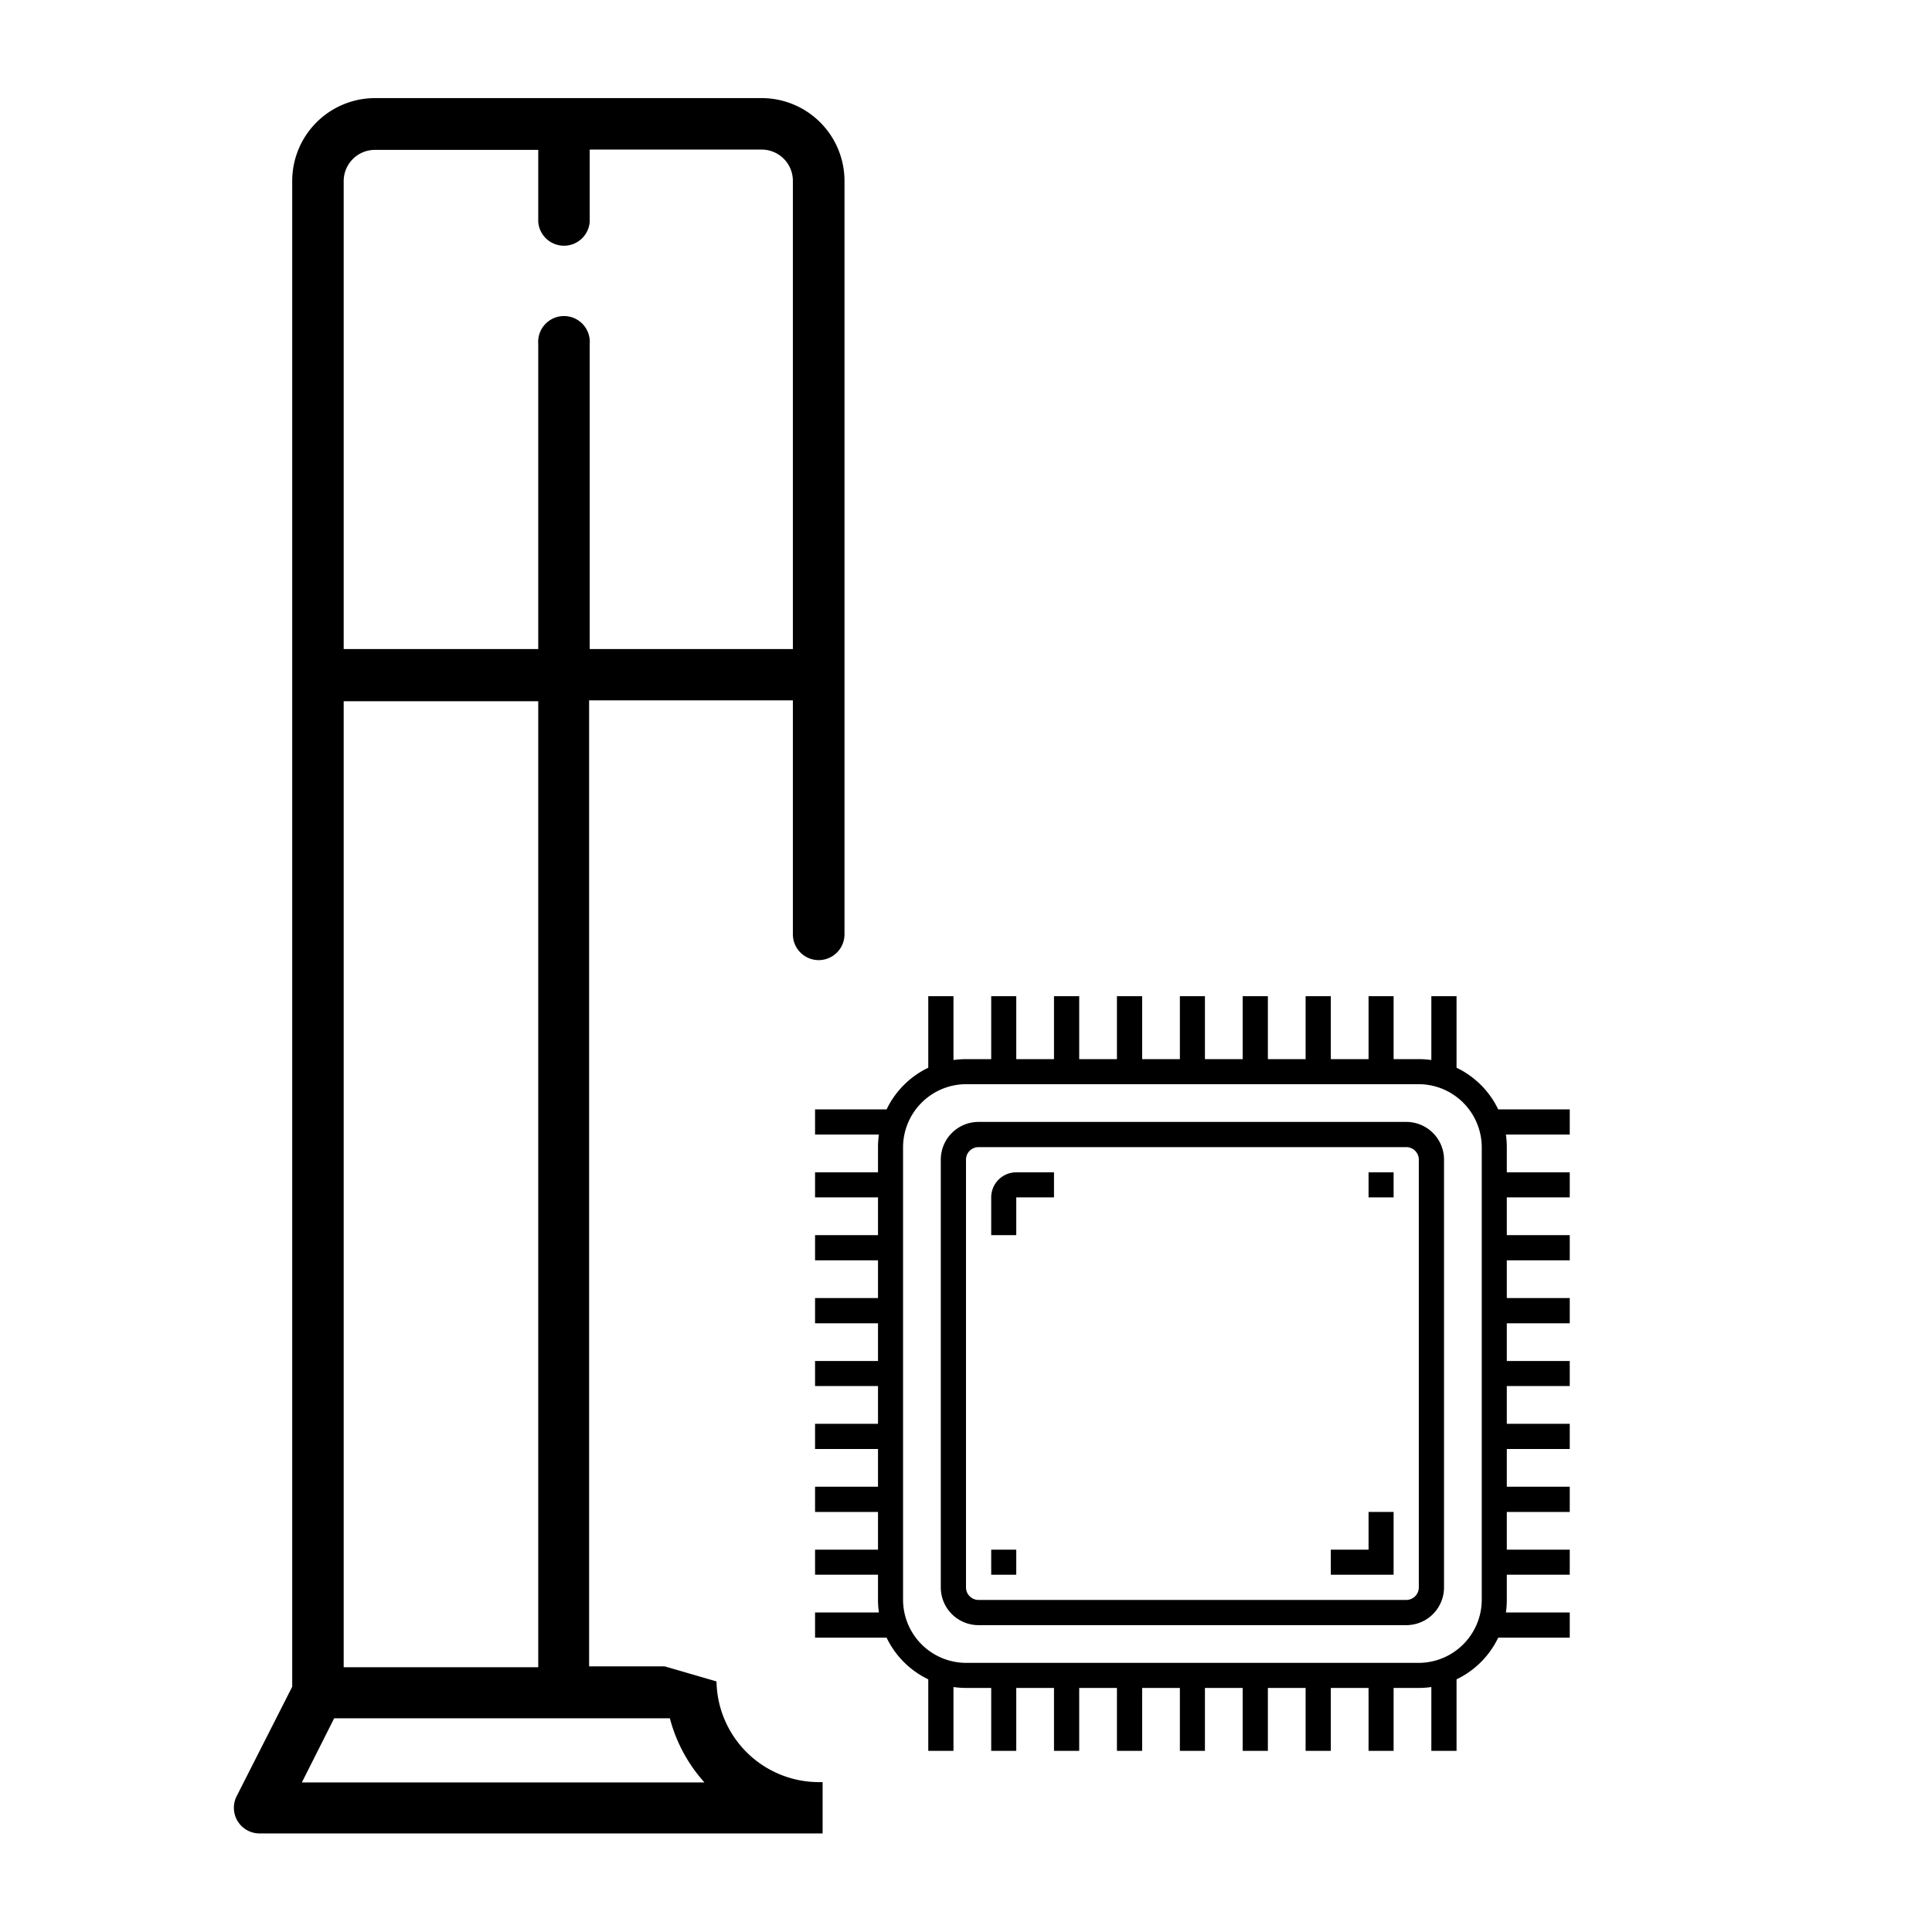<svg id="Capa_1" data-name="Capa 1" xmlns="http://www.w3.org/2000/svg" viewBox="0 0 128 128"><title>consola_procesador</title><g id="surface1"><path d="M96.5,70.74V66H94.83v4.23a5.69,5.69,0,0,0-.83-.06H92.33V66H90.67v4.17h-2.5V66H86.5v4.17H84V66H82.33v4.17h-2.5V66H78.17v4.17h-2.5V66H74v4.17H71.5V66H69.83v4.17h-2.5V66H65.67v4.17H64a5.69,5.69,0,0,0-.83.06V66H61.5v4.74a5.87,5.87,0,0,0-2.76,2.76H54v1.67h4.23a5.69,5.69,0,0,0-.06.83v1.67H54v1.66h4.17v2.5H54V83.5h4.17V86H54v1.67h4.17v2.5H54v1.66h4.17v2.5H54V96h4.17v2.5H54v1.67h4.17v2.5H54v1.66h4.17V106a5.69,5.69,0,0,0,.06.83H54v1.67h4.74a5.87,5.87,0,0,0,2.76,2.76V116h1.67v-4.23a5.69,5.69,0,0,0,.83.06h1.67V116h1.66v-4.17h2.5V116H71.5v-4.17H74V116h1.67v-4.17h2.5V116h1.66v-4.17h2.5V116H84v-4.17h2.5V116h1.67v-4.17h2.5V116h1.66v-4.17H94a5.69,5.69,0,0,0,.83-.06V116H96.5v-4.74a5.87,5.87,0,0,0,2.76-2.76H104v-1.67H99.77a5.69,5.69,0,0,0,.06-.83v-1.67H104v-1.66H99.83v-2.5H104V98.5H99.83V96H104V94.33H99.83v-2.5H104V90.17H99.83v-2.5H104V86H99.83V83.5H104V81.83H99.83v-2.5H104V77.67H99.83V76a5.69,5.69,0,0,0-.06-.83H104V73.5H99.26A5.87,5.87,0,0,0,96.5,70.74ZM98.17,106A4.19,4.19,0,0,1,94,110.17H64A4.19,4.19,0,0,1,59.83,106V76A4.19,4.19,0,0,1,64,71.83H94A4.19,4.19,0,0,1,98.17,76Z"/><path d="M93.17,74.33H64.83a2.5,2.5,0,0,0-2.5,2.5v28.34a2.5,2.5,0,0,0,2.5,2.5H93.17a2.5,2.5,0,0,0,2.5-2.5V76.83A2.5,2.5,0,0,0,93.17,74.33ZM94,105.17a.83.83,0,0,1-.83.83H64.83a.83.83,0,0,1-.83-.83V76.83a.83.83,0,0,1,.83-.83H93.17a.83.83,0,0,1,.83.83Z"/><path d="M90.67,77.67h1.66v1.66H90.67Z"/><path d="M65.67,102.67h1.66v1.66H65.67Z"/><path d="M65.67,79.33v2.5h1.66v-2.5h2.5V77.67h-2.5A1.66,1.66,0,0,0,65.67,79.33Z"/><path d="M90.67,102.67h-2.5v1.66h4.16v-4.16H90.67Z"/></g><path d="M54.5,118.07l-.2,0a6.79,6.79,0,0,1-6.83-6.67l-3.44-1h-5v-64H52.53V61.9a1.71,1.71,0,0,0,3.42,0V12A5.49,5.49,0,0,0,50.47,6.5H24.84A5.49,5.49,0,0,0,19.36,12v99.75L15.68,119a1.7,1.7,0,0,0,1.53,2.47H54.5ZM22.77,12a2.07,2.07,0,0,1,2.07-2.07H35.66V14.7a1.71,1.71,0,0,0,3.41,0V9.91h11.4A2.07,2.07,0,0,1,52.53,12V43H39.07V22.78a1.71,1.71,0,1,0-3.41,0V43H22.77Zm0,34.46H35.66v64H22.77ZM20,118.09l2.14-4.25H44.38a10.25,10.25,0,0,0,2.29,4.25Z"/></svg>